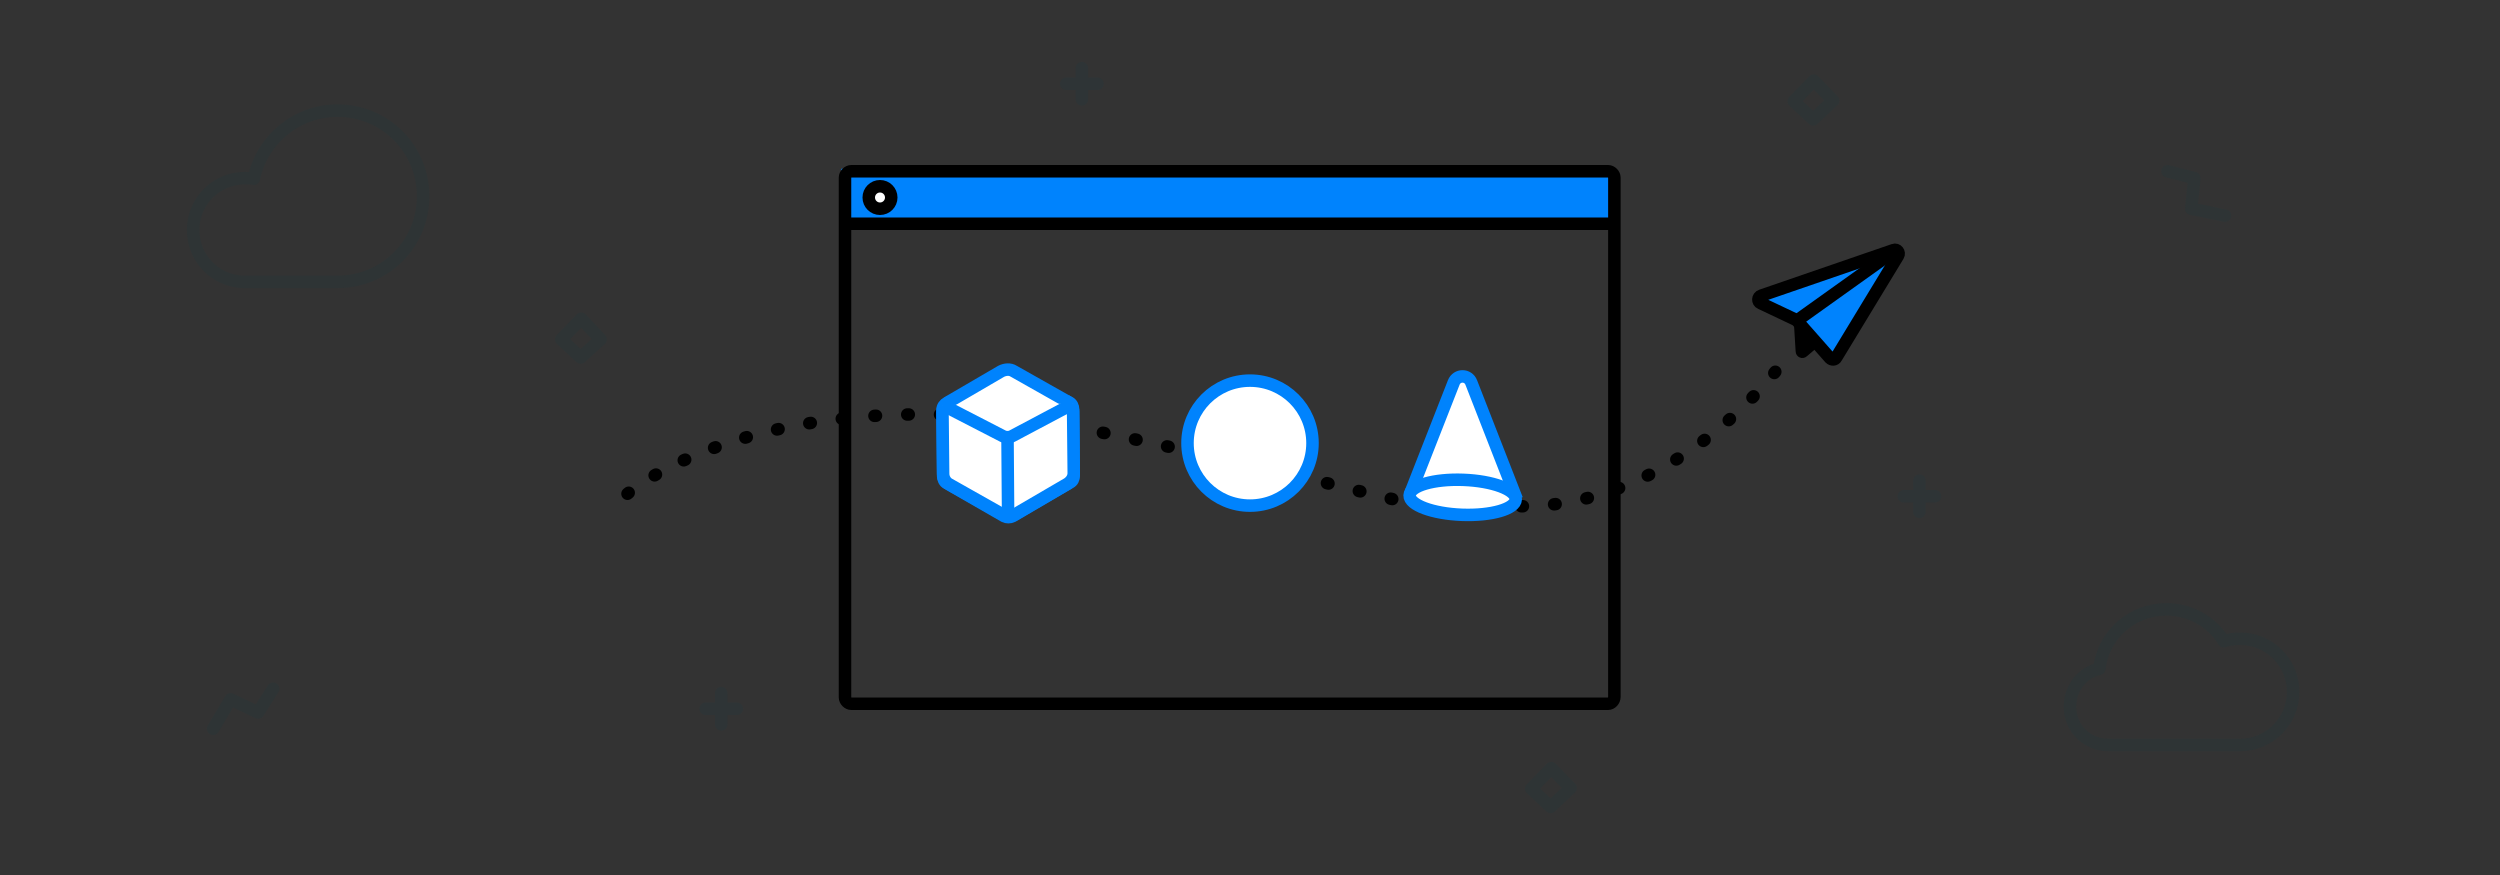 <?xml version="1.0" encoding="utf-8"?>
<!-- Generator: Adobe Illustrator 22.0.1, SVG Export Plug-In . SVG Version: 6.00 Build 0)  -->
<svg version="1.1" id="Layer_1" xmlns="http://www.w3.org/2000/svg" xmlns:xlink="http://www.w3.org/1999/xlink" x="0px" y="0px"
	 viewBox="0 0 400 140" style="enable-background:new 0 0 400 140;" xml:space="preserve">
<rect x="0" y="0" width="400" height="140" fill="#333333" stroke="none"/>
<style type="text/css">
	.st0{fill:#0083FD;}
	.st1{opacity:0.1;}
	.st2{fill:none;stroke:#013F4F;stroke-width:2;stroke-linecap:round;stroke-linejoin:round;stroke-miterlimit:10;}
	
		.st3{opacity:0.1;fill:none;stroke:#013F4F;stroke-width:2;stroke-linecap:round;stroke-linejoin:round;stroke-miterlimit:10;enable-background:new    ;}
	.st4{fill:none;stroke:#000000;stroke-width:2;stroke-miterlimit:10;}
	.st5{fill:#FFFFFF;stroke:#000000;stroke-width:2;stroke-miterlimit:10;}
	.st6{fill:none;stroke:#0083FD;stroke-width:2;stroke-miterlimit:10;}
	.st7{fill:none;stroke:#000000;stroke-width:2;stroke-linecap:round;stroke-miterlimit:10;stroke-dasharray:0.25,5,0.25,5,0.25,5;}
	.st8{fill:#FFFFFF;stroke:#0083FD;stroke-width:2;stroke-miterlimit:10;}
	.st9{fill:#0083FD;stroke:#000000;stroke-width:2;stroke-miterlimit:10;}
	.st10{stroke:#000000;stroke-miterlimit:10;}
</style>
<rect x="134.6" y="27" class="st0" width="123" height="9"/>
<g class="st1">
	<line class="st2" x1="307.1" y1="76.9" x2="307.1" y2="81.9"/>
	<line class="st2" x1="309.6" y1="79.4" x2="304.6" y2="79.4"/>
</g>
<g class="st1">
	<line class="st2" x1="173.1" y1="10.9" x2="173.1" y2="15.9"/>
	<line class="st2" x1="175.6" y1="13.4" x2="170.6" y2="13.4"/>
</g>
<g class="st1">
	<line class="st2" x1="115.4" y1="110.9" x2="115.4" y2="115.9"/>
	<line class="st2" x1="117.9" y1="113.4" x2="112.9" y2="113.4"/>
</g>
<polyline class="st3" points="43.7,110.2 41.3,114 36.9,111.9 34.1,116.6 "/>
<polyline class="st3" points="346.8,27.4 351.1,28.5 350.6,33.4 356,34.5 "/>
<polygon class="st3" points="93,51 89.8,54.3 92.9,57.2 96.1,54.3 "/>
<polygon class="st3" points="248.2,122.9 245,126.2 248.1,129.1 251.3,126.1 "/>
<path class="st3" d="M54,17.7c-6.6,0-12.1,4.7-13.4,10.9c-0.4-0.1-0.9-0.1-1.4-0.1c-4.6,0-8.3,3.7-8.3,8.3c0,4.5,3.5,8.1,7.9,8.3
	l0,0H54c7.6,0,13.7-6.1,13.7-13.7S61.6,17.7,54,17.7z"/>
<path class="st3" d="M335.9,107c0.6-5.4,5.2-9.5,10.7-9.5c3.9,0,7.3,2,9.2,5.1c0.8-0.3,1.7-0.4,2.6-0.4c4.7,0,8.5,3.8,8.5,8.5
	s-3.8,8.5-8.5,8.5h-21.1c-3.4,0-6.1-2.7-6.1-6.1C331.2,110,333.2,107.6,335.9,107z"/>
<polygon class="st3" points="290.2,12.9 287,16.2 290.1,19.1 293.3,16.1 "/>
<path class="st4" d="M257.3,112.6H136.2c-0.5,0-1-0.5-1-1V28.4c0-0.5,0.5-1,1-1h121.1c0.5,0,1,0.5,1,1v83.1
	C258.3,112.1,257.8,112.6,257.3,112.6z"/>
<line class="st4" x1="135.2" y1="35.8" x2="258.3" y2="35.8"/>
<circle class="st5" cx="140.8" cy="31.6" r="1.8"/>
<path class="st6" d="M196.7,70.9"/>
<path class="st6" d="M196.7,70.9"/>
<g>
	<path class="st7" d="M100.4,79c0,0,23.8-21,79.8-9s38.1,11,63.4,11s41.6-23,41.6-23"/>
</g>
<g>
	<path class="st8" d="M150.8,65.6l0.1,10.6c0,0.4,0.2,0.9,0.6,1.1l9.2,5.3c0.4,0.2,0.9,0.2,1.3,0l9.2-5.4c0.4-0.2,0.6-0.6,0.6-1.1
		l-0.1-10.6c0-0.4-0.2-0.9-0.6-1.1l-9.2,5.5c0,0-0.9-0.2-1.2,0l-9.2-5.4C151.1,64.7,150.8,65.1,150.8,65.6z"/>
	<path class="st8" d="M150.8,66l0.1,9.8c0,0.7,0.4,1.4,1,1.7l8.5,4.8c0.6,0.4,1.4,0.3,2,0l8.4-4.9c0.6-0.4,1-1,1-1.7l-0.1-9.8
		c0-0.7-0.4-1.4-1-1.7l-8.5-4.8c-0.6-0.4-1.4-0.3-2,0l-8.4,4.9C151.2,64.6,150.8,65.3,150.8,66z"/>
	<path class="st8" d="M150.8,64.8l9.7,5c0.4,0.2,1,0.2,1.4,0l9.8-5.2"/>
	<line class="st6" x1="161.2" y1="69.9" x2="161.3" y2="82.8"/>
</g>
<g>
	<path class="st8" d="M225.7,78.8l6.9-17.6c0.5-1.3,2.3-1.3,2.8,0l7.3,18.7"/>
	
		<ellipse transform="matrix(3.752544e-02 -0.999 0.999 3.752544e-02 145.823 310.454)" class="st8" cx="234.1" cy="79.5" rx="2.8" ry="8.5"/>
</g>
<circle class="st8" cx="200" cy="70.9" r="10"/>
<g>
	<path class="st9" d="M303.7,40.9l-9.9,16.3c-0.2,0.4-0.7,0.4-1,0.1l-5.2-5.9c-0.1-0.1-0.1-0.1-0.2-0.2l-5.7-2.7
		c-0.5-0.2-0.5-1,0.1-1.2L303,40C303.5,39.8,304,40.4,303.7,40.9z"/>
	<line class="st4" x1="287.5" y1="51.3" x2="302.9" y2="40.3"/>
	<path class="st10" d="M287.5,51.3l0.3,4.9c0,0.5,0.6,0.8,1,0.4l2-1.7"/>
</g>
</svg>
